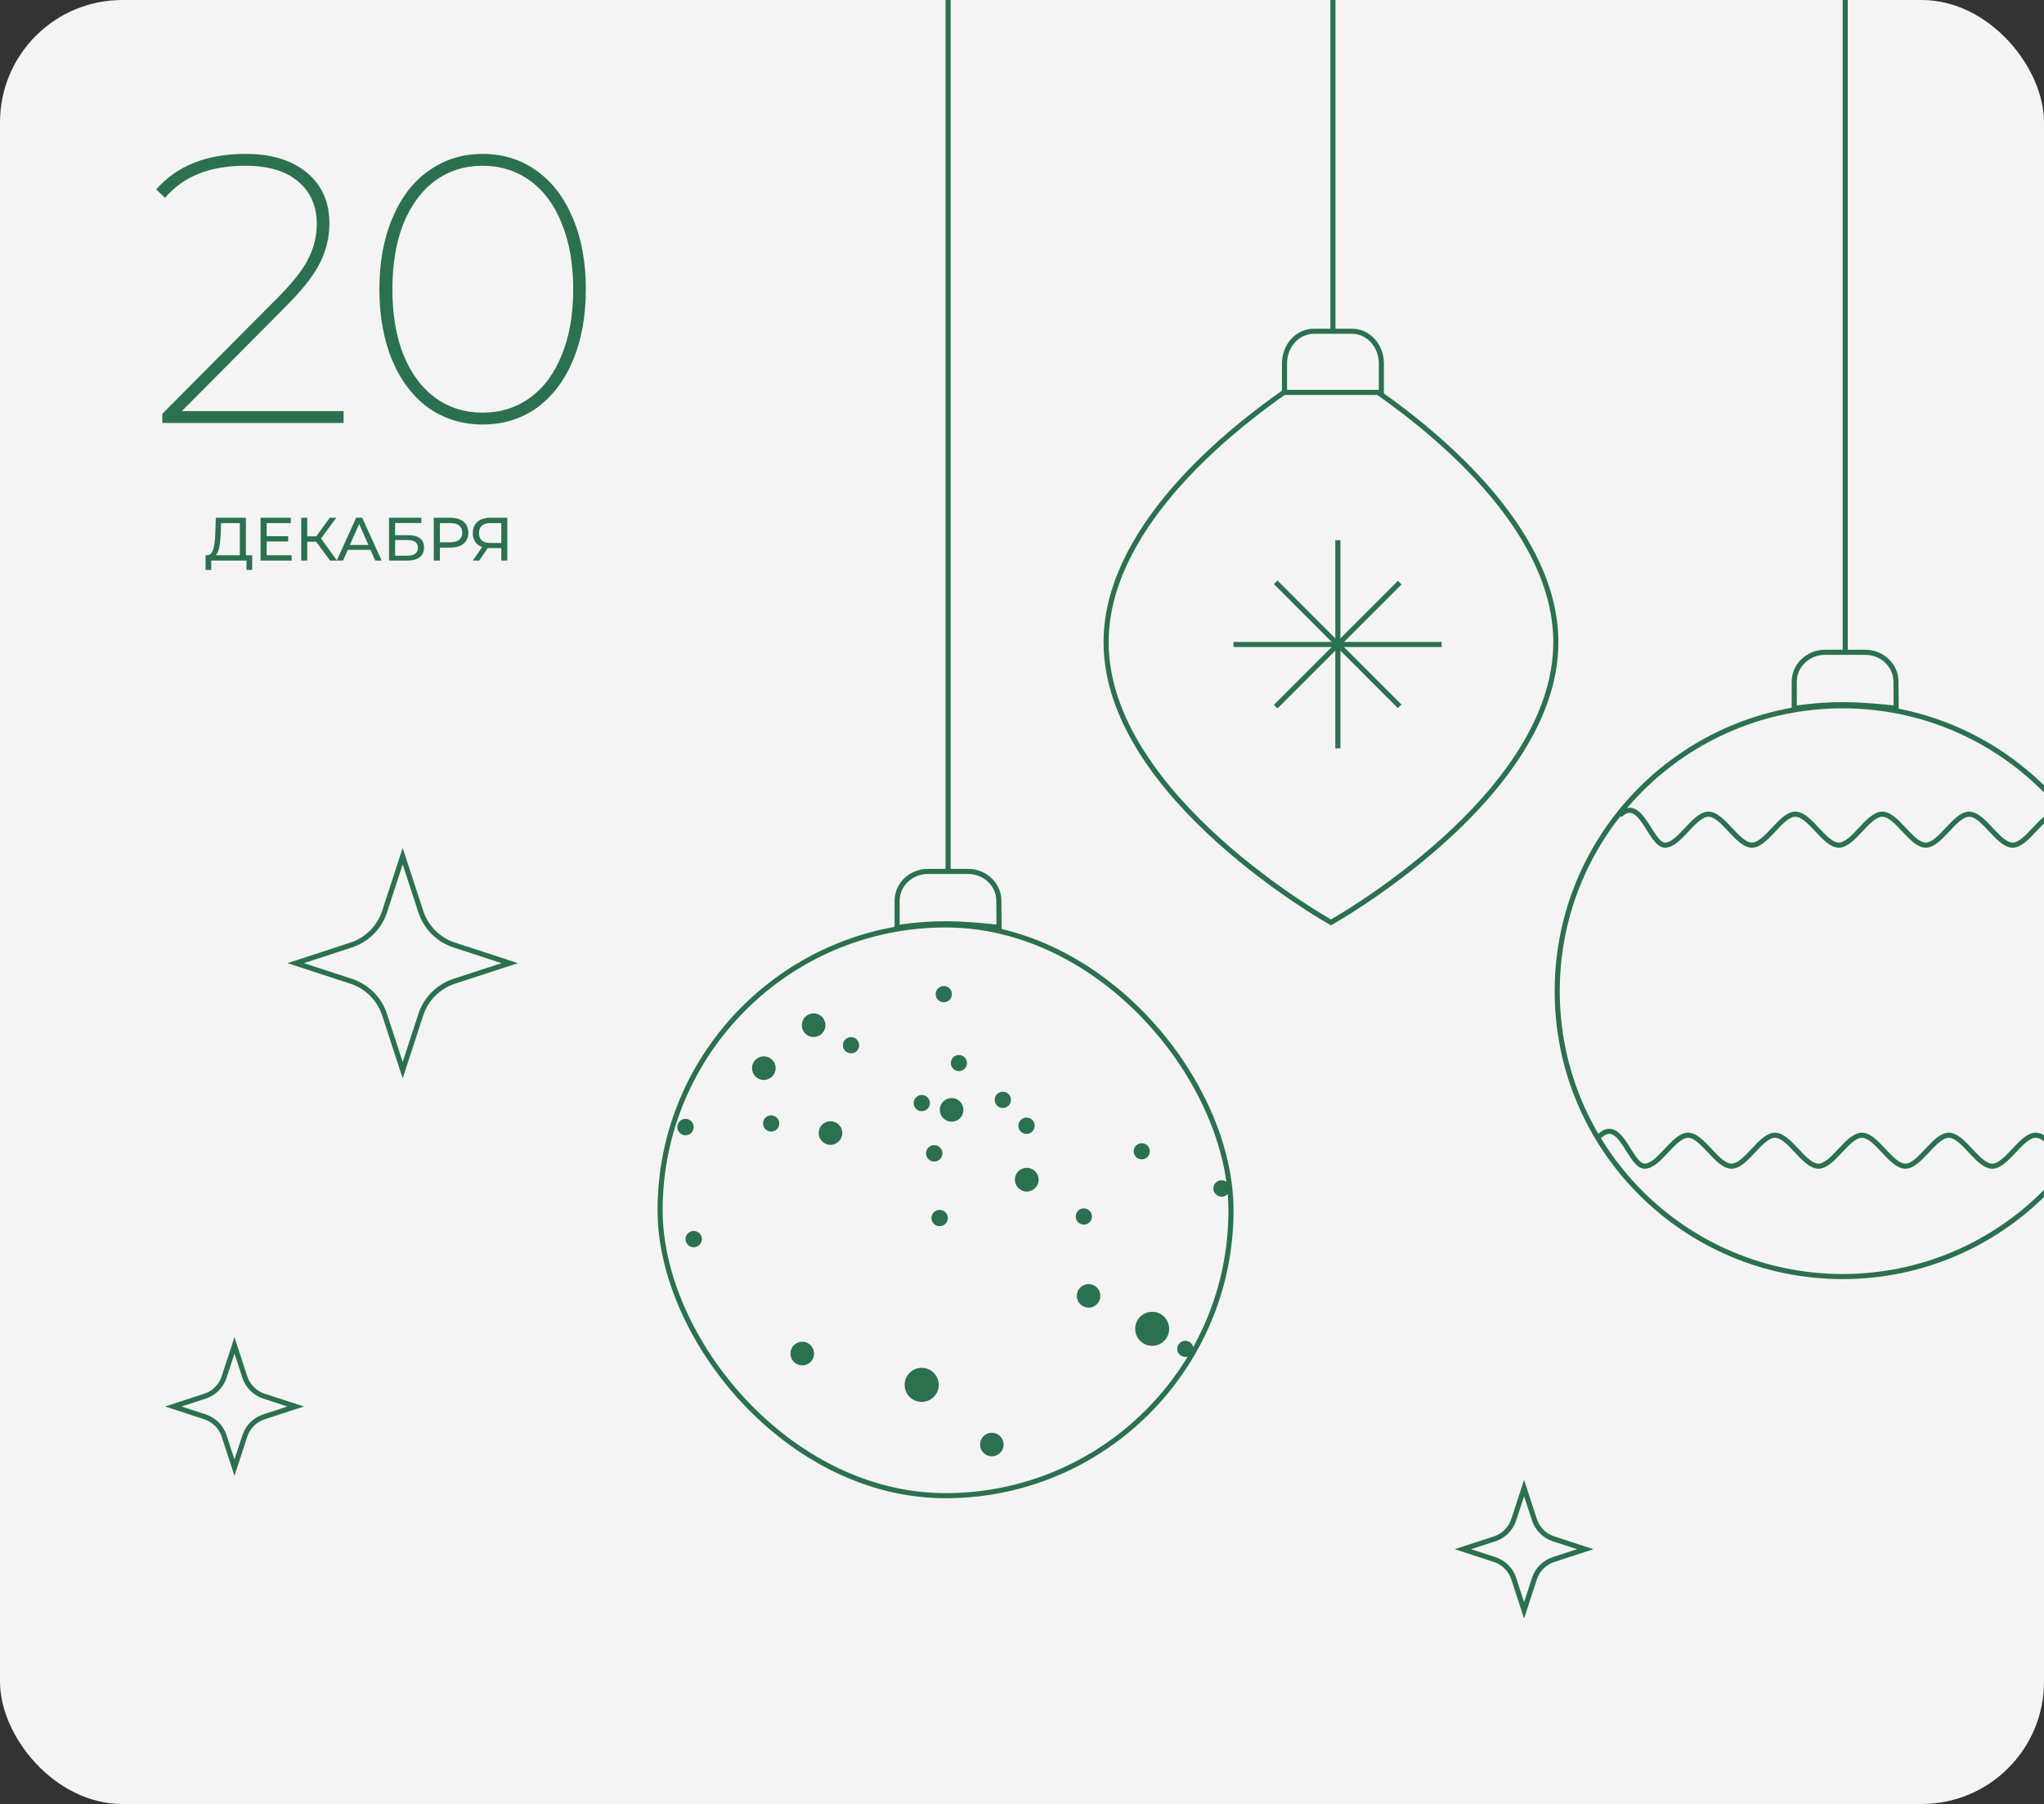 <svg width="401" height="354" viewBox="0 0 401 354" fill="none" xmlns="http://www.w3.org/2000/svg">
<rect x="0" y="0" width="401" height="354" fill="#333333" stroke="none"/>
<g clip-path="url(#clip0_303_13047)">
<rect width="401" height="354" rx="24" fill="#F4F4F4"/>
<path d="M67.4 80.675V83H31.85V81.2L54.35 58.55C57.4 55.5 59.45 52.9 60.5 50.75C61.6 48.55 62.15 46.3 62.15 44C62.15 40.45 60.925 37.65 58.475 35.6C56.075 33.55 52.625 32.525 48.125 32.525C44.625 32.525 41.575 33.05 38.975 34.1C36.425 35.1 34.225 36.675 32.375 38.825L30.65 37.175C34.7 32.525 40.55 30.2 48.2 30.2C53.25 30.2 57.25 31.425 60.2 33.875C63.15 36.325 64.625 39.65 64.625 43.85C64.625 46.5 64.025 49.05 62.825 51.5C61.625 53.95 59.4 56.8 56.15 60.05L35.675 80.675H67.4ZM94.68 83.3C90.73 83.3 87.205 82.225 84.105 80.075C81.055 77.875 78.68 74.775 76.98 70.775C75.28 66.725 74.43 62.05 74.43 56.75C74.43 51.45 75.28 46.8 76.98 42.8C78.68 38.75 81.055 35.65 84.105 33.5C87.205 31.3 90.73 30.2 94.68 30.2C98.68 30.2 102.205 31.3 105.255 33.5C108.305 35.65 110.68 38.75 112.38 42.8C114.08 46.8 114.93 51.45 114.93 56.75C114.93 62.05 114.08 66.725 112.38 70.775C110.68 74.775 108.305 77.875 105.255 80.075C102.205 82.225 98.68 83.3 94.68 83.3ZM94.68 80.975C98.18 80.975 101.28 80 103.98 78.05C106.68 76.1 108.755 73.3 110.205 69.65C111.705 66 112.455 61.7 112.455 56.75C112.455 51.8 111.705 47.5 110.205 43.85C108.755 40.2 106.68 37.4 103.98 35.45C101.28 33.5 98.18 32.525 94.68 32.525C91.18 32.525 88.08 33.5 85.38 35.45C82.73 37.4 80.655 40.2 79.155 43.85C77.705 47.5 76.98 51.8 76.98 56.75C76.98 61.7 77.705 66 79.155 69.65C80.655 73.3 82.73 76.1 85.38 78.05C88.08 80 91.18 80.975 94.68 80.975Z" fill="#2B714F"/>
<path d="M79 168L82.554 178.888C83.572 182.005 86.011 184.429 89.112 185.446L100 189L89.112 192.554C85.995 193.572 83.572 196.011 82.554 199.112L79 210L75.446 199.112C74.428 195.995 71.989 193.572 68.888 192.554L58 189L68.888 185.446C72.005 184.429 74.428 181.989 75.446 178.888L79 168Z" stroke="#2B714F" stroke-miterlimit="10"/>
<path d="M46 264L48.031 270.222C48.612 272.003 50.006 273.388 51.779 273.969L58 276L51.779 278.031C49.997 278.612 48.612 280.006 48.031 281.778L46 288L43.969 281.778C43.388 279.997 41.994 278.612 40.221 278.031L34 276L40.221 273.969C42.003 273.388 43.388 271.994 43.969 270.222L46 264Z" stroke="#2B714F" stroke-miterlimit="10"/>
<path d="M299 292L301.031 298.222C301.612 300.003 303.006 301.388 304.778 301.969L311 304L304.778 306.031C302.997 306.612 301.612 308.006 301.031 309.778L299 316L296.969 309.778C296.388 307.997 294.994 306.612 293.222 306.031L287 304L293.222 301.969C295.003 301.388 296.388 299.994 296.969 298.222L299 292Z" stroke="#2B714F" stroke-miterlimit="10"/>
<circle cx="361.5" cy="194.5" r="56" stroke="#2B714F"/>
<path d="M362 128L362 -23" stroke="#2B714F" stroke-miterlimit="10"/>
<path d="M358.056 128H365.902C369.252 128 371.958 130.581 371.958 133.773L372 138.963C364.045 138.157 359.596 137.928 352 139V133.773C352 130.581 354.707 128 358.056 128Z" stroke="#2B714F" stroke-miterlimit="10"/>
<path d="M318 159.77C322 156.27 323.809 165.842 326.651 165.842C329.492 165.842 332.334 159.77 335.176 159.77C338.017 159.77 340.859 165.842 343.7 165.842C346.542 165.842 349.384 159.77 352.225 159.77C355.067 159.77 357.909 165.842 360.75 165.842C363.592 165.842 366.434 159.77 369.275 159.77C372.117 159.77 374.959 165.842 377.8 165.842C380.642 165.842 383.484 159.77 386.325 159.77C389.167 159.77 392.009 165.842 394.85 165.842C397.692 165.842 400.534 159.77 403.375 159.77C406.217 159.77 409.058 165.842 411.9 165.842C414.742 165.842 417.583 159.77 420.425 159.77C423.267 159.77 426.108 165.842 428.95 165.842C431.792 165.842 434.633 159.77 437.475 159.77C440.317 159.77 442 161.77 444 163.27" stroke="#2B714F" stroke-linecap="round" stroke-linejoin="round"/>
<path d="M314 222.77C318 219.27 319.809 228.842 322.651 228.842C325.492 228.842 328.334 222.77 331.176 222.77C334.017 222.77 336.859 228.842 339.7 228.842C342.542 228.842 345.384 222.77 348.225 222.77C351.067 222.77 353.909 228.842 356.75 228.842C359.592 228.842 362.434 222.77 365.275 222.77C368.117 222.77 370.959 228.842 373.8 228.842C376.642 228.842 379.484 222.77 382.325 222.77C385.167 222.77 388.009 228.842 390.85 228.842C393.692 228.842 396.534 222.77 399.375 222.77C402.217 222.77 405.058 228.842 407.9 228.842C410.742 228.842 413.583 222.77 416.425 222.77C419.267 222.77 422.108 228.842 424.95 228.842C427.792 228.842 430.633 222.77 433.475 222.77C436.317 222.77 438 224.77 440 226.27" stroke="#2B714F" stroke-linecap="round" stroke-linejoin="round"/>
<g clip-path="url(#clip1_303_13047)">
<path d="M144.709 181.672C145.573 181.672 146.274 180.972 146.274 180.108C146.274 179.244 145.573 178.543 144.709 178.543C143.845 178.543 143.144 179.244 143.144 180.108C143.144 180.972 143.845 181.672 144.709 181.672Z" fill="#2B714F"/>
<path d="M151.834 181.84C152.698 181.84 153.399 181.14 153.399 180.276C153.399 179.412 152.698 178.711 151.834 178.711C150.97 178.711 150.269 179.412 150.269 180.276C150.269 181.14 150.97 181.84 151.834 181.84Z" fill="#2B714F"/>
<path d="M129.695 190.334C130.909 190.334 131.893 189.35 131.893 188.136C131.893 186.922 130.909 185.938 129.695 185.938C128.481 185.938 127.497 186.922 127.497 188.136C127.497 189.35 128.481 190.334 129.695 190.334Z" fill="#2B714F"/>
<path d="M185.16 196.677C186.039 196.677 186.752 195.964 186.752 195.084C186.752 194.204 186.039 193.491 185.16 193.491C184.28 193.491 183.567 194.204 183.567 195.084C183.567 195.964 184.28 196.677 185.16 196.677Z" fill="#2B714F"/>
<path d="M159.62 203.494C160.901 203.494 161.939 202.456 161.939 201.175C161.939 199.894 160.901 198.855 159.62 198.855C158.339 198.855 157.301 199.894 157.301 201.175C157.301 202.456 158.339 203.494 159.62 203.494Z" fill="#2B714F"/>
<path d="M166.96 206.699C167.839 206.699 168.553 205.986 168.553 205.106C168.553 204.227 167.839 203.514 166.96 203.514C166.08 203.514 165.367 204.227 165.367 205.106C165.367 205.986 166.08 206.699 166.96 206.699Z" fill="#2B714F"/>
<path d="M188.121 210.19C188.995 210.19 189.704 209.481 189.704 208.607C189.704 207.732 188.995 207.023 188.121 207.023C187.246 207.023 186.538 207.732 186.538 208.607C186.538 209.481 187.246 210.19 188.121 210.19Z" fill="#2B714F"/>
<path d="M149.85 211.924C151.131 211.924 152.17 210.886 152.17 209.605C152.17 208.324 151.131 207.286 149.85 207.286C148.57 207.286 147.531 208.324 147.531 209.605C147.531 210.886 148.57 211.924 149.85 211.924Z" fill="#2B714F"/>
<path d="M196.737 217.419C197.616 217.419 198.329 216.706 198.329 215.826C198.329 214.946 197.616 214.233 196.737 214.233C195.857 214.233 195.144 214.946 195.144 215.826C195.144 216.706 195.857 217.419 196.737 217.419Z" fill="#2B714F"/>
<path d="M180.838 218.053C181.717 218.053 182.43 217.34 182.43 216.46C182.43 215.58 181.717 214.867 180.838 214.867C179.958 214.867 179.245 215.58 179.245 216.46C179.245 217.34 179.958 218.053 180.838 218.053Z" fill="#2B714F"/>
<path d="M186.687 220.109C187.968 220.109 189.006 219.071 189.006 217.79C189.006 216.509 187.968 215.471 186.687 215.471C185.406 215.471 184.368 216.509 184.368 217.79C184.368 219.071 185.406 220.109 186.687 220.109Z" fill="#2B714F"/>
<path d="M151.293 222.048C152.173 222.048 152.886 221.335 152.886 220.455C152.886 219.575 152.173 218.862 151.293 218.862C150.414 218.862 149.701 219.575 149.701 220.455C149.701 221.335 150.414 222.048 151.293 222.048Z" fill="#2B714F"/>
<path d="M201.384 222.514C202.268 222.514 202.986 221.796 202.986 220.912C202.986 220.027 202.268 219.31 201.384 219.31C200.499 219.31 199.782 220.027 199.782 220.912C199.782 221.796 200.499 222.514 201.384 222.514Z" fill="#2B714F"/>
<path d="M134.482 222.775C135.372 222.775 136.093 222.054 136.093 221.164C136.093 220.274 135.372 219.553 134.482 219.553C133.592 219.553 132.871 220.274 132.871 221.164C132.871 222.054 133.592 222.775 134.482 222.775Z" fill="#2B714F"/>
<path d="M162.927 224.656C164.208 224.656 165.246 223.618 165.246 222.337C165.246 221.056 164.208 220.018 162.927 220.018C161.646 220.018 160.608 221.056 160.608 222.337C160.608 223.618 161.646 224.656 162.927 224.656Z" fill="#2B714F"/>
<path d="M240.987 224.208C241.861 224.208 242.57 223.499 242.57 222.624C242.57 221.75 241.861 221.041 240.987 221.041C240.112 221.041 239.403 221.75 239.403 222.624C239.403 223.499 240.112 224.208 240.987 224.208Z" fill="#2B714F"/>
<path d="M223.989 227.505C224.864 227.505 225.573 226.796 225.573 225.921C225.573 225.047 224.864 224.338 223.989 224.338C223.115 224.338 222.406 225.047 222.406 225.921C222.406 226.796 223.115 227.505 223.989 227.505Z" fill="#2B714F"/>
<path d="M183.278 227.934C184.168 227.934 184.889 227.212 184.889 226.322C184.889 225.432 184.168 224.711 183.278 224.711C182.388 224.711 181.667 225.432 181.667 226.322C181.667 227.212 182.388 227.934 183.278 227.934Z" fill="#2B714F"/>
<path d="M201.431 233.82C202.717 233.82 203.759 232.778 203.759 231.492C203.759 230.206 202.717 229.163 201.431 229.163C200.145 229.163 199.102 230.206 199.102 231.492C199.102 232.778 200.145 233.82 201.431 233.82Z" fill="#2B714F"/>
<path d="M239.655 234.827C240.545 234.827 241.267 234.106 241.267 233.216C241.267 232.326 240.545 231.604 239.655 231.604C238.765 231.604 238.044 232.326 238.044 233.216C238.044 234.106 238.765 234.827 239.655 234.827Z" fill="#2B714F"/>
<path d="M212.636 240.311C213.515 240.311 214.228 239.598 214.228 238.719C214.228 237.839 213.515 237.126 212.636 237.126C211.756 237.126 211.043 237.839 211.043 238.719C211.043 239.598 211.756 240.311 212.636 240.311Z" fill="#2B714F"/>
<path d="M184.34 240.62C185.225 240.62 185.942 239.903 185.942 239.018C185.942 238.133 185.225 237.416 184.34 237.416C183.455 237.416 182.738 238.133 182.738 239.018C182.738 239.903 183.455 240.62 184.34 240.62Z" fill="#2B714F"/>
<path d="M136.094 244.755C136.978 244.755 137.696 244.038 137.696 243.153C137.696 242.268 136.978 241.551 136.094 241.551C135.209 241.551 134.492 242.268 134.492 243.153C134.492 244.038 135.209 244.755 136.094 244.755Z" fill="#2B714F"/>
<path d="M213.557 256.602C214.833 256.602 215.867 255.568 215.867 254.292C215.867 253.017 214.833 251.982 213.557 251.982C212.282 251.982 211.248 253.017 211.248 254.292C211.248 255.568 212.282 256.602 213.557 256.602Z" fill="#2B714F"/>
<path d="M226.038 264.091C227.88 264.091 229.372 262.598 229.372 260.756C229.372 258.915 227.88 257.422 226.038 257.422C224.196 257.422 222.704 258.915 222.704 260.756C222.704 262.598 224.196 264.091 226.038 264.091Z" fill="#2B714F"/>
<path d="M232.539 266.27C233.413 266.27 234.122 265.561 234.122 264.687C234.122 263.812 233.413 263.104 232.539 263.104C231.664 263.104 230.956 263.812 230.956 264.687C230.956 265.561 231.664 266.27 232.539 266.27Z" fill="#2B714F"/>
<path d="M157.385 267.928C158.665 267.928 159.704 266.89 159.704 265.609C159.704 264.328 158.665 263.29 157.385 263.29C156.104 263.29 155.065 264.328 155.065 265.609C155.065 266.89 156.104 267.928 157.385 267.928Z" fill="#2B714F"/>
<path d="M180.819 275.1C182.665 275.1 184.162 273.603 184.162 271.757C184.162 269.91 182.665 268.413 180.819 268.413C178.972 268.413 177.475 269.91 177.475 271.757C177.475 273.603 178.972 275.1 180.819 275.1Z" fill="#2B714F"/>
<path d="M194.585 285.774C195.86 285.774 196.895 284.74 196.895 283.464C196.895 282.188 195.86 281.154 194.585 281.154C193.309 281.154 192.275 282.188 192.275 283.464C192.275 284.74 193.309 285.774 194.585 285.774Z" fill="#2B714F"/>
<path d="M161.288 294.445C162.172 294.445 162.89 293.728 162.89 292.843C162.89 291.958 162.172 291.241 161.288 291.241C160.403 291.241 159.686 291.958 159.686 292.843C159.686 293.728 160.403 294.445 161.288 294.445Z" fill="#2B714F"/>
</g>
<rect x="129.5" y="181.5" width="112" height="112" rx="56" stroke="#2B714F"/>
<path d="M186 171L186 -23" stroke="#2B714F" stroke-miterlimit="10"/>
<path d="M182.056 171H189.902C193.252 171 195.958 173.581 195.958 176.773L196 181.963C188.045 181.157 183.596 180.928 176 182V176.773C176 173.581 178.707 171 182.056 171Z" stroke="#2B714F" stroke-miterlimit="10"/>
<path d="M261.5 65L261.5 -28" stroke="#2B714F" stroke-miterlimit="10"/>
<path d="M252.189 76.782C239.299 85.777 217 104.456 217 126.034C217 156.385 261.115 181.001 261.115 181.001C261.115 181.001 305.23 156.385 305.23 126.034C305.23 104.629 283.288 86.077 270.353 77" stroke="#2B714F" stroke-miterlimit="10"/>
<path d="M257.765 65H265.235C268.423 65 271 67.815 271 71.298V77H252V71.298C252 67.815 254.577 65 257.765 65Z" stroke="#2B714F" stroke-miterlimit="10"/>
<path d="M262.466 106V146.85" stroke="#2B714F" stroke-miterlimit="10"/>
<path d="M242 126.466H282.833" stroke="#2B714F" stroke-miterlimit="10"/>
<path d="M250.269 114.269L274.597 138.614" stroke="#2B714F" stroke-miterlimit="10"/>
<path d="M250.269 138.664L274.597 114.335" stroke="#2B714F" stroke-miterlimit="10"/>
<path d="M48.242 108.956H49.478V111.836H48.362V110H41.45L41.438 111.836H40.322L40.334 108.956H40.742C41.894 108.884 42.17 106.856 42.254 104.3L42.338 101.6H48.242V108.956ZM43.31 104.408C43.238 106.46 43.034 108.308 42.314 108.956H47.054V102.644H43.37L43.31 104.408ZM52.319 108.956H57.215V110H51.118V101.6H57.047V102.644H52.319V105.224H56.531V106.244H52.319V108.956ZM64.751 110L62.027 106.304H60.275V110H59.099V101.6H60.275V105.248H62.051L64.691 101.6H65.975L62.975 105.668L66.119 110H64.751ZM73.616 110L72.692 107.9H68.228L67.304 110H66.068L69.872 101.6H71.06L74.876 110H73.616ZM68.648 106.94H72.272L70.46 102.824L68.648 106.94ZM76.326 110V101.6H82.662V102.62H77.514V105.02H80.13C82.134 105.02 83.19 105.872 83.19 107.444C83.19 109.088 82.026 110 79.926 110H76.326ZM77.514 109.052H79.878C81.258 109.052 81.99 108.512 81.99 107.492C81.99 106.46 81.282 105.968 79.878 105.968H77.514V109.052ZM88.379 101.6C90.563 101.6 91.883 102.704 91.883 104.528C91.883 106.352 90.563 107.456 88.379 107.456H86.303V110H85.103V101.6H88.379ZM88.343 106.412C89.879 106.412 90.683 105.728 90.683 104.528C90.683 103.328 89.879 102.644 88.343 102.644H86.303V106.412H88.343ZM96.149 101.6H99.521V110H98.345V107.552H96.029C95.921 107.552 95.813 107.552 95.705 107.54L94.025 110H92.753L94.613 107.336C93.425 106.94 92.753 105.98 92.753 104.624C92.753 102.704 94.085 101.6 96.149 101.6ZM93.965 104.612C93.965 105.848 94.697 106.544 96.125 106.544H98.345V102.644H96.197C94.769 102.644 93.965 103.316 93.965 104.612Z" fill="#2B714F"/>
</g>
<defs>
<clipPath id="clip0_303_13047">
<rect width="401" height="354" rx="24" fill="white"/>
</clipPath>
<clipPath id="clip1_303_13047">
<rect x="129" y="181" width="113" height="113" rx="56.5" fill="white"/>
</clipPath>
</defs>
</svg>
